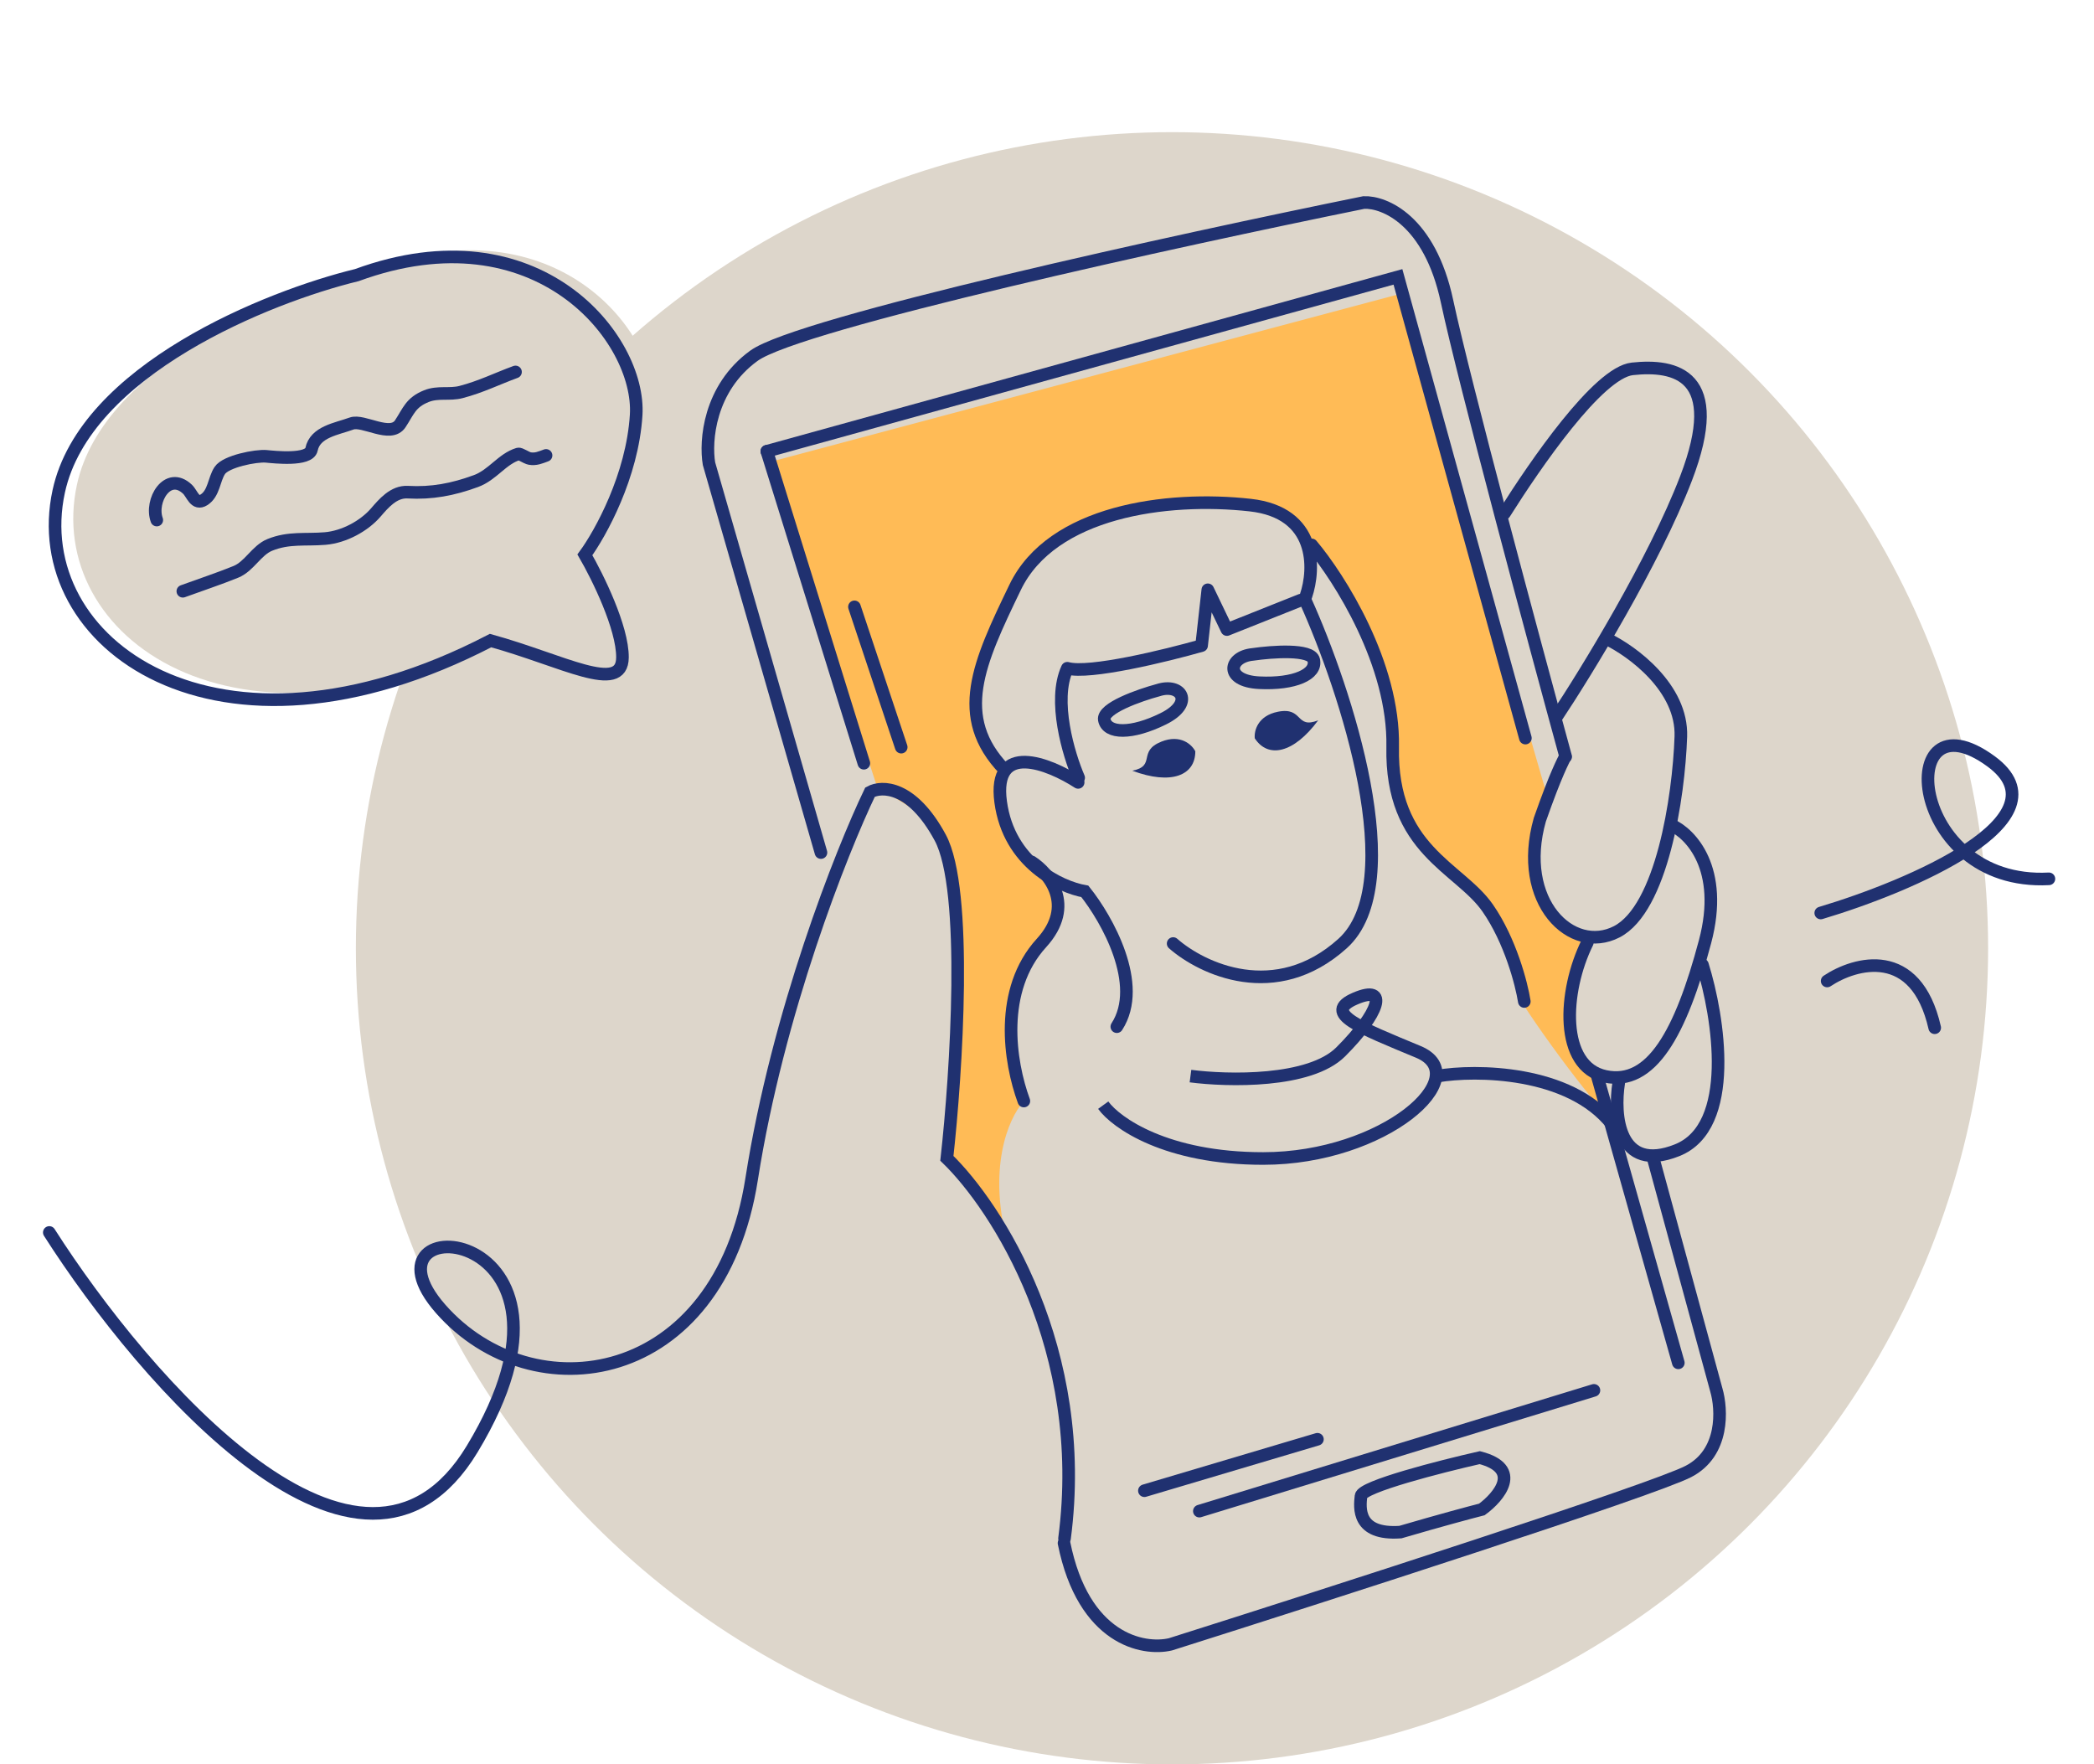 <svg width="216" height="182" viewBox="0 0 216 182" fill="none" xmlns="http://www.w3.org/2000/svg">
<circle cx="120.893" cy="97.816" r="84.184" fill="#DDD6CB"/>
<path d="M109.299 73.5L111.299 81C106.899 77.8 104.466 78.667 103.799 79.5C102.966 78.5 101.199 76.1 100.799 74.5C100.299 72.5 100.299 71.5 102.299 66C103.899 61.6 106.633 57.833 107.799 56.5C108.966 55.5 113.099 53.2 120.299 52C127.499 50.8 131.966 52.833 133.299 54C133.633 54.333 134.599 55.4 135.799 57C136.999 58.6 140.633 65.333 142.299 68.5C142.799 69.167 143.799 71.8 143.799 77C143.799 82.2 144.799 84.5 145.299 85C147.133 87 151.099 91.3 152.299 92.5C153.499 93.7 155.133 97 155.799 98.5L157.299 103.5L164.299 113.5L160.299 112L151.799 110.5H147.799V109.5L140.799 106L141.799 103L141.299 102.5L138.799 103.5L137.799 97.5C138.299 97 139.499 95.9 140.299 95.5C141.099 95.1 141.299 89 141.299 86C140.799 83.167 139.599 76.8 138.799 74C137.999 71.2 136.133 66.167 135.299 64L134.299 62L126.299 65L124.299 61.5C124.133 62.833 123.799 65.7 123.799 66.5C123.799 67.3 114.799 68.5 110.299 69L109.299 73.5Z" fill="#DDD6CB"/>
<path d="M115.299 105.5C114.099 107.9 108.465 111.833 105.799 113.5L104.299 108.5C104.299 106.833 104.499 103 105.299 101C106.299 98.5 106.799 97.5 108.299 96C109.499 94.8 109.132 92.167 108.799 91C109.299 91 110.699 91.3 112.299 92.5C113.899 93.7 115.632 99 116.299 101.5C116.465 101.833 116.499 103.1 115.299 105.5Z" fill="#DDD6CB"/>
<path d="M104.057 128.684C101.742 120.58 104.057 115.338 105.505 113.73C103.575 107.942 104.701 102.635 105.505 100.706L108.881 94.917V91.54L105.022 87.681C103.896 86.073 102.031 82.182 103.574 79.481C100.68 78.034 100.68 73.21 100.68 72.245C100.68 71.28 100.68 68.386 103.092 63.562C105.022 59.703 107.112 57.13 107.916 56.326C108.72 55.361 112.257 53.142 119.976 51.985C127.694 50.827 132.518 53.11 133.965 54.397C134.286 55.04 135.412 56.809 137.341 58.738C139.271 60.668 142.004 68.225 143.13 71.763C143.291 72.567 143.612 74.657 143.612 76.586C143.612 78.516 144.256 82.536 144.577 84.305C145.22 85.269 147.375 88.067 150.848 91.54C154.321 93.47 156.476 100.384 157.119 103.6C160.335 108.585 167.071 117.315 166.299 115C165.334 112.106 161.943 107.459 161.943 106.012C161.943 104.565 162.426 101.671 163.39 98.776C164.355 95.882 163.39 97.329 160.014 94.435C157.312 92.119 158.566 85.109 159.531 81.893L144.577 30.277L79.455 47.643L83.797 60.668L90.55 81.41C91.675 81.893 94.409 83.34 96.339 85.269C98.268 87.199 98.751 94.435 98.751 97.811L97.786 119.519C98.268 120.323 100.198 123.281 104.057 128.684Z" fill="#FFBB56"/>
<path d="M5.085 127.13C14.866 142.456 37.283 168.38 48.709 149.461C62.991 125.812 35.983 124.261 45.463 135.024C54.942 145.787 74.174 143.075 77.535 121.608C80.224 104.434 86.795 87.854 89.744 81.711C90.951 81.037 94.091 81.03 96.987 86.401C99.884 91.771 98.651 110.693 97.672 119.482C102.785 124.42 112.37 139.174 109.808 158.692" stroke="#203170" stroke-width="1.3" stroke-linecap="round"/>
<path d="M84.683 87.943L73.134 47.827C72.743 45.519 73.125 40.06 77.771 36.695C82.417 33.329 121.651 24.755 140.687 20.889C142.8 20.801 147.473 22.712 149.261 31.066C151.049 39.419 158.166 65.871 161.501 78.053" stroke="#203170" stroke-width="1.3" stroke-linecap="round"/>
<path d="M155.189 52.949C158.333 47.961 164.844 38.431 168.381 38.048C172.803 37.57 178.023 38.637 173.919 49.343C170.635 57.908 163.597 69.388 160.488 74.057" stroke="#203170" stroke-width="1.3" stroke-linecap="round"/>
<path d="M165.767 65.909C168.377 67.17 173.554 70.95 173.382 75.979C173.167 82.265 171.407 93.717 166.771 96.113C162.136 98.509 156.438 93.021 158.837 84.552C160.543 79.694 161.248 78.496 161.461 78.034" stroke="#203170" stroke-width="1.3" stroke-linecap="round"/>
<path d="M172.367 85.088C174.373 85.958 177.884 89.585 175.88 97.128C173.374 106.556 170.336 112.042 165.595 111.029C160.854 110.015 161.229 102.291 163.734 97.231" stroke="#203170" stroke-width="1.3" stroke-linecap="round"/>
<path d="M175.612 99.525C177.28 104.888 179.092 116.221 172.997 118.648C166.902 121.076 166.445 115.007 166.979 111.668" stroke="#203170" stroke-width="1.3" stroke-linecap="round"/>
<path d="M170.495 119.341L177.041 143.367C177.627 145.374 177.871 149.866 174.162 151.783C170.454 153.7 136.994 164.47 120.727 169.616C117.904 170.272 111.757 169.102 109.756 159.172" stroke="#203170" stroke-width="1.3" stroke-linecap="round"/>
<path d="M79.1 46.55L144.201 28.56L157.347 76.134" stroke="#203170" stroke-width="1.3" stroke-linecap="round"/>
<path d="M79.101 46.55L89.107 78.728" stroke="#203170" stroke-width="1.3" stroke-linecap="round"/>
<path d="M164.766 111.01L173.122 140.577" stroke="#203170" stroke-width="1.3" stroke-linecap="round"/>
<path d="M111.213 80.704C108.195 78.75 102.371 76.419 103.222 82.726C104.073 89.034 109.364 91.5 111.904 91.945C114.176 94.786 118.017 101.556 115.203 105.902" stroke="#203170" stroke-width="1.3" stroke-linecap="round"/>
<path d="M134.712 61.479C135.672 58.674 135.865 52.871 128.961 52.102C120.332 51.141 108.505 52.736 104.721 60.566C100.937 68.396 98.379 73.936 103.598 79.371" stroke="#203170" stroke-width="1.3" stroke-linecap="round"/>
<path d="M106.417 88.907C108.228 90.079 110.965 93.393 107.427 97.271C103.004 102.117 104.121 109.522 105.612 113.571" stroke="#203170" stroke-width="1.3" stroke-linecap="round"/>
<path d="M134.658 61.959C138.811 71.158 145.39 91.111 138.484 97.332C131.579 103.552 123.959 99.921 121.012 97.327" stroke="#203170" stroke-width="1.3" stroke-linecap="round"/>
<path d="M111.265 80.225C110.235 77.845 108.561 72.255 110.096 68.931C112.355 69.571 120.271 67.637 123.947 66.591L124.588 60.838L126.558 64.94L134.176 61.905" stroke="#203170" stroke-width="1.3" stroke-linecap="round" stroke-linejoin="round"/>
<path d="M135.299 56.206C138.157 59.598 143.83 68.513 143.657 77.037C143.441 87.691 150.526 89.451 153.455 93.66C155.798 97.027 156.951 101.491 157.235 103.303" stroke="#203170" stroke-width="1.3" stroke-linecap="round"/>
<path d="M140.391 154.312C140.5 153.342 148.602 151.271 152.64 150.357C157.073 151.505 154.633 154.397 152.859 155.7C151.742 155.985 148.497 156.851 144.456 158.037C139.941 158.353 140.256 155.524 140.391 154.312Z" stroke="#203170" stroke-width="1.3" stroke-linecap="round"/>
<path d="M123.715 155.873L164.417 143.417" stroke="#203170" stroke-width="1.3" stroke-linecap="round"/>
<path d="M118.047 153.768L135.895 148.462" stroke="#203170" stroke-width="1.3" stroke-linecap="round"/>
<path d="M88.138 62.597L92.962 77.069" stroke="#203170" stroke-width="1.3" stroke-linecap="round"/>
<path d="M187.813 94.176C197.034 91.427 213.458 84.452 205.383 78.534C195.288 71.138 196.675 91.425 211.349 90.652" stroke="#203170" stroke-width="1.3" stroke-linecap="round"/>
<path d="M188.475 101.188C191.369 99.258 197.64 97.522 199.569 106.012" stroke="#203170" stroke-width="1.3" stroke-linecap="round"/>
<path d="M113.912 74.238C113.696 73.058 117.518 71.716 119.455 71.193C121.854 70.413 123.257 72.532 119.994 74.144C116.73 75.757 114.181 75.714 113.912 74.238Z" stroke="#203170" stroke-width="1.3"/>
<path d="M135.515 68.087C135.242 66.918 131.203 67.211 129.217 67.503C126.706 67.743 126.263 70.246 129.899 70.424C133.535 70.603 135.856 69.548 135.515 68.087Z" stroke="#203170" stroke-width="1.3"/>
<path d="M119.799 76.5C121.799 75.7 122.965 76.833 123.299 77.5C123.299 80 120.799 81 116.799 79.5C119.299 79 117.299 77.5 119.799 76.5Z" fill="#203170"/>
<path d="M131.826 73.415C129.712 73.832 129.35 75.417 129.433 76.158C130.793 78.256 133.435 77.735 135.975 74.3C133.605 75.241 134.467 72.894 131.826 73.415Z" fill="#203170"/>
<path d="M122.799 111C126.632 111.5 135.099 111.7 138.299 108.5C142.299 104.5 143.299 101.5 139.799 103C136.299 104.5 140.299 106 146.299 108.5C152.299 111 142.799 119.5 130.299 119.5C120.299 119.5 115.132 115.833 113.799 114" stroke="#203170" stroke-width="1.3"/>
<path d="M148.299 111C152.132 110.333 161.899 110.4 166.299 116" stroke="#203170" stroke-width="1.3"/>
<path d="M7.938 49.989C10.656 37.468 29.567 29.907 38.683 27.691C57.321 20.87 67.984 34.258 67.499 42.12C67.112 48.41 63.812 54.356 62.211 56.543C63.513 58.788 66.111 64.049 66.086 67.132C66.055 70.986 59.959 67.453 52.479 65.388C24.223 80.051 4.54 65.642 7.938 49.989Z" fill="#DDD6CB"/>
<path d="M6.06 50.677C8.778 38.155 27.689 30.594 36.805 28.379C55.443 21.558 66.106 34.946 65.621 42.808C65.234 49.097 61.934 55.044 60.333 57.231C61.635 59.476 64.233 64.737 64.208 67.82C64.177 71.673 58.081 68.141 50.601 66.075C22.345 80.739 2.662 66.329 6.06 50.677Z" stroke="#203170" stroke-width="1.3"/>
<path d="M16.173 53.643C15.443 51.649 17.299 48.535 19.335 50.461C19.839 50.938 20.108 52.139 21.038 51.558C22.076 50.908 22.06 49.458 22.67 48.534C23.3 47.578 26.428 46.975 27.458 47.071C28.256 47.145 31.885 47.556 32.133 46.356C32.508 44.533 34.713 44.255 36.261 43.689C37.473 43.245 40.291 45.225 41.289 43.712C42.147 42.413 42.35 41.522 43.982 40.863C45.181 40.379 46.364 40.75 47.562 40.437C49.623 39.897 51.277 39.061 53.176 38.366" stroke="#203170" stroke-width="1.3" stroke-linecap="round"/>
<path d="M18.86 60.988C20.678 60.323 22.53 59.716 24.323 58.989C25.725 58.421 26.452 56.767 27.829 56.207C29.798 55.406 31.501 55.721 33.539 55.55C35.522 55.383 37.575 54.236 38.754 52.875C39.551 51.955 40.602 50.686 42.054 50.767C44.535 50.906 46.698 50.501 49.084 49.627C50.827 48.99 51.784 47.336 53.454 46.829C53.664 46.765 54.289 47.233 54.634 47.296C55.262 47.412 55.747 47.189 56.327 46.977" stroke="#203170" stroke-width="1.3" stroke-linecap="round"/>
</svg>
